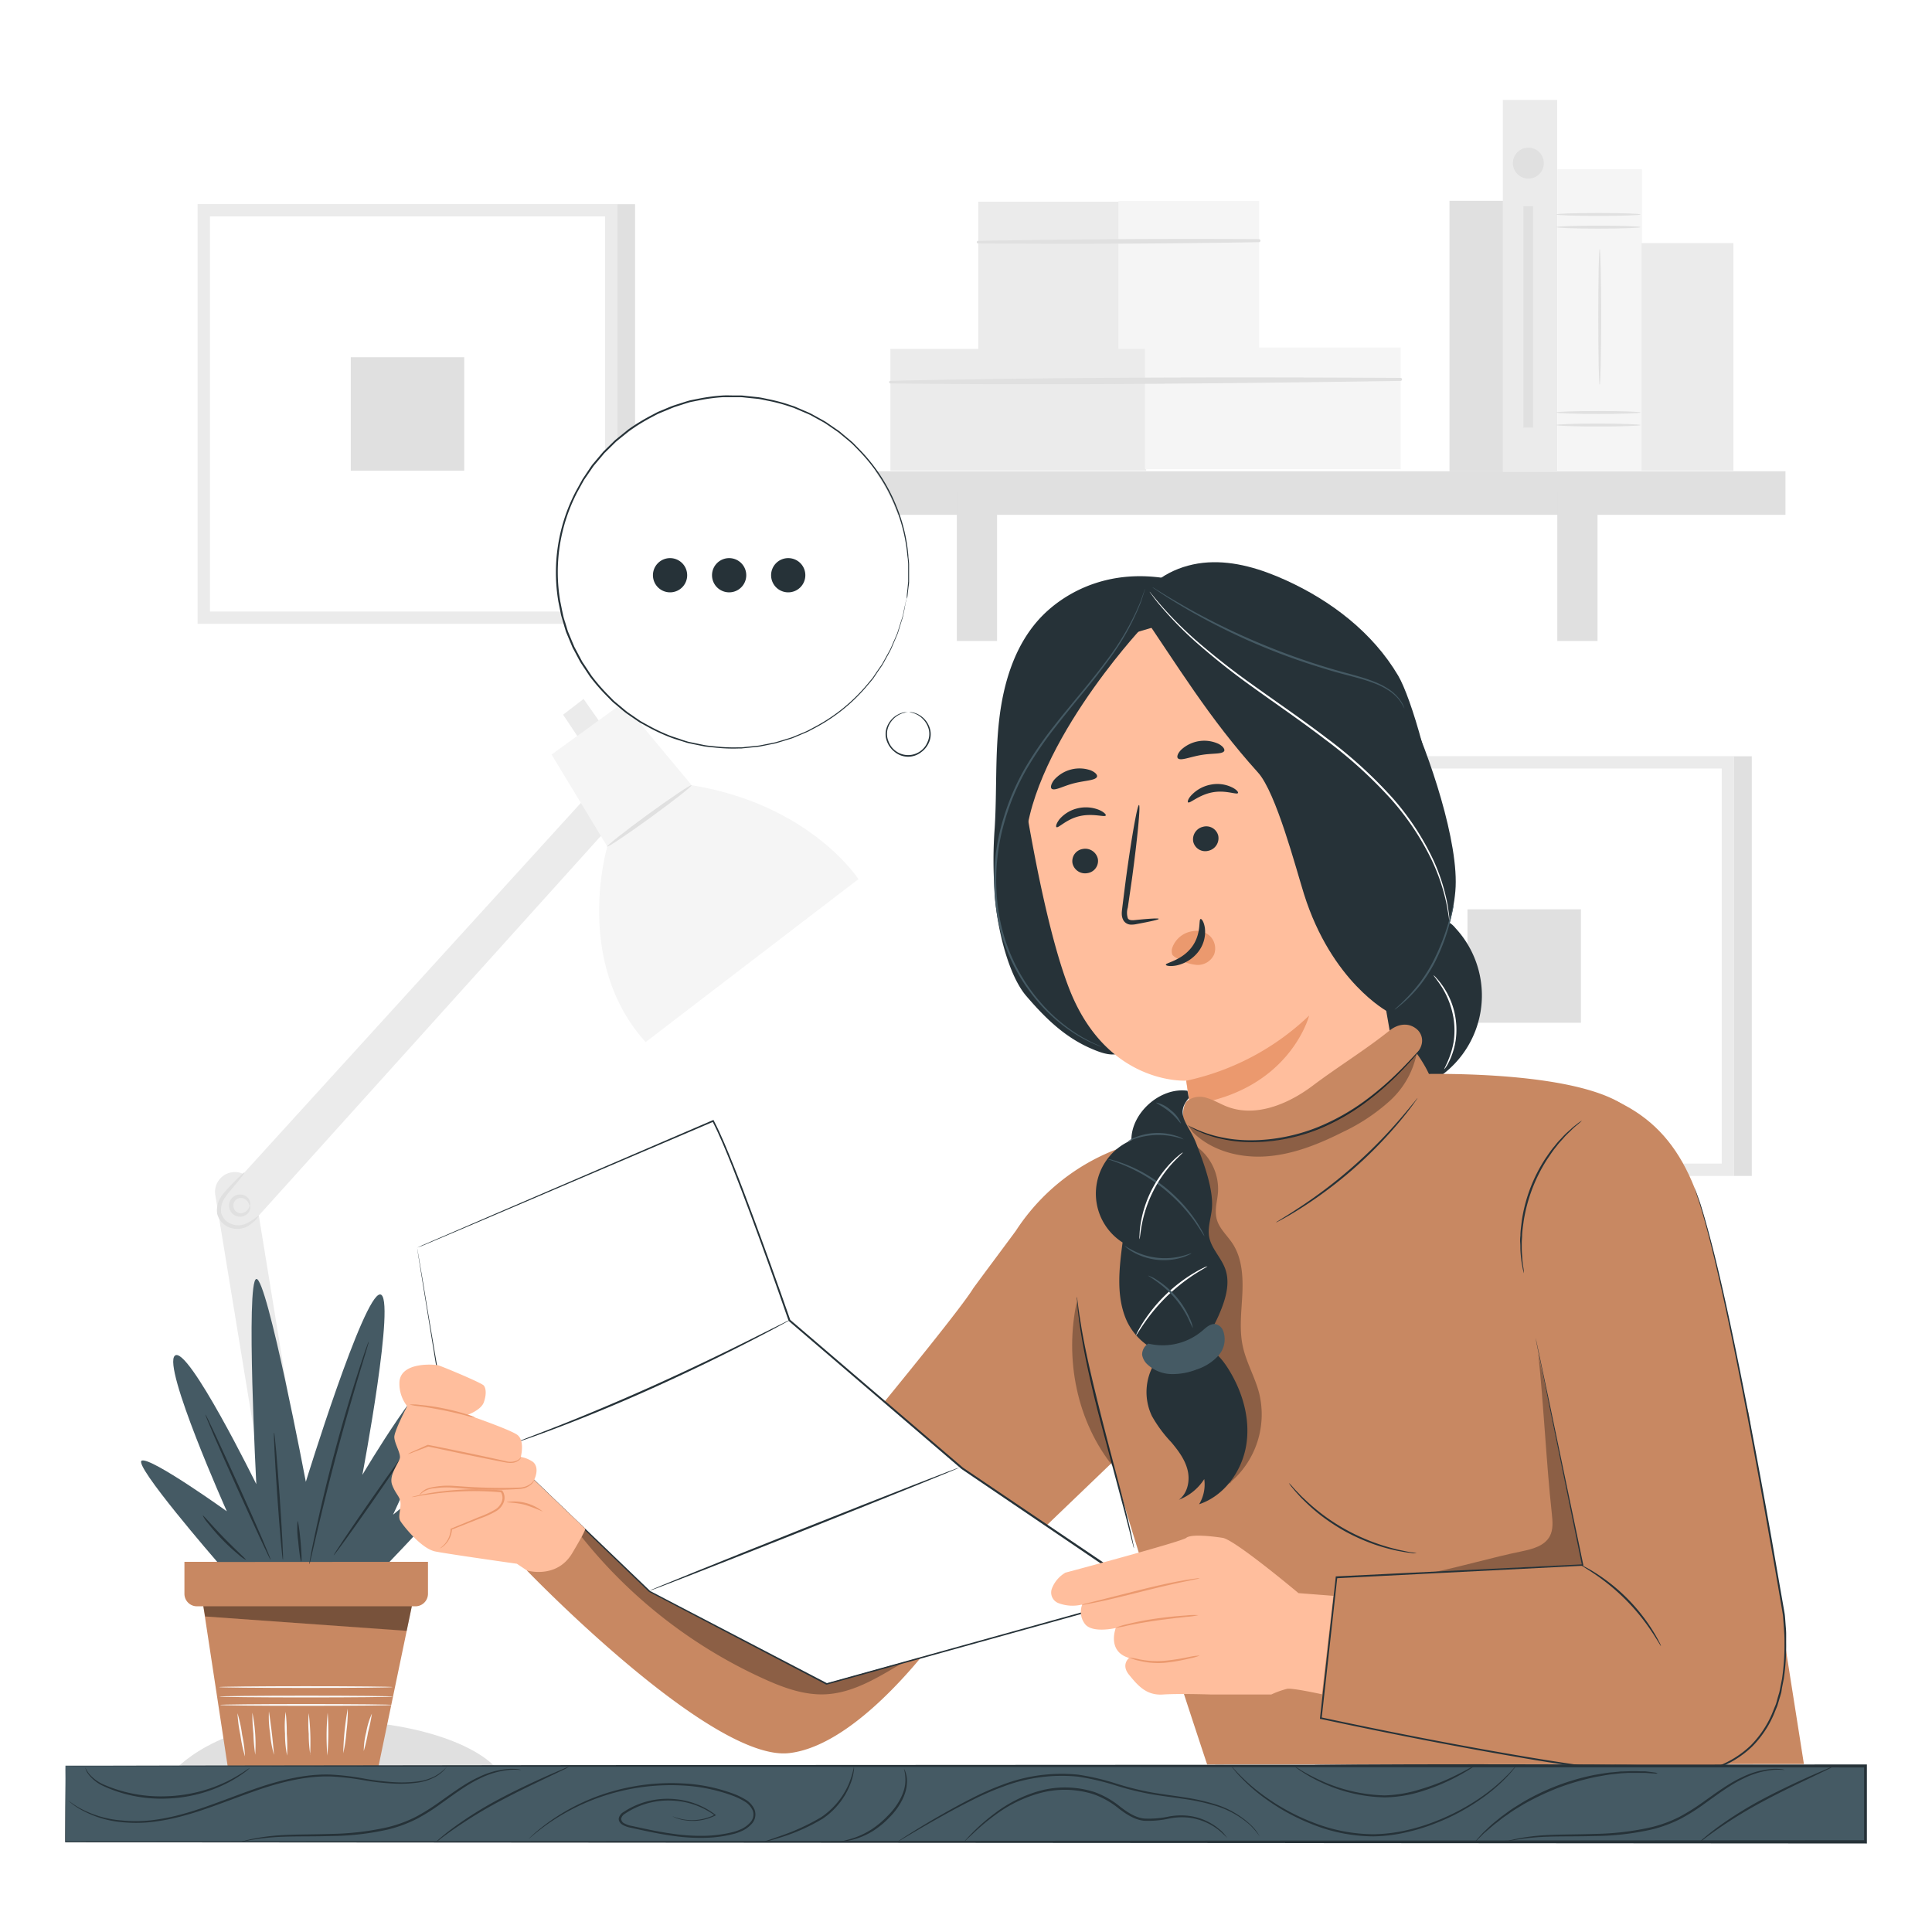 <svg class="animated" id="freepik_stories-reading-a-letter" xmlns="http://www.w3.org/2000/svg" viewBox="0 0 500 500" version="1.1" xmlns:xlink="http://www.w3.org/1999/xlink" xmlns:svgjs="http://svgjs.com/svgjs"><style>svg#freepik_stories-reading-a-letter:not(.animated) .animable {opacity: 0;}svg#freepik_stories-reading-a-letter.animated #freepik--speech-bubble--inject-14 {animation: 3s Infinite  ease-in-out floating;animation-delay: 0s;}            @keyframes floating {                0% {                    opacity: 1;                    transform: translateY(0px);                }                50% {                    transform: translateY(-10px);                }                100% {                    opacity: 1;                    transform: translateY(0px);                }            }        </style><g id="freepik--background-complete--inject-14" class="animable" style="transform-origin: 253.42px 242.211px;"><path d="M65.86,307.7a5.13,5.13,0,1,0-10.15,1.52l22.5,137.27H88.47Z" style="fill: rgb(235, 235, 235); transform-origin: 72.061px 374.907px;" id="elwlljebehmzt" class="animable"></path><path d="M57.84,309.39l92.71-101.85.68,1.12,4.49,7.44L65.45,316.27a5.13,5.13,0,1,1-7.61-6.88Z" style="fill: rgb(235, 235, 235); transform-origin: 106.093px 262.777px;" id="el44wg8zh9wax" class="animable"></path><path d="M64.65,312c.07,0,.16-.21.12-.64a2.39,2.39,0,0,0-.85-1.58,2.77,2.77,0,0,0-2.68-.5,2.87,2.87,0,0,0,0,5.45,2.75,2.75,0,0,0,2.68-.51,2.35,2.35,0,0,0,.85-1.57c0-.43,0-.65-.12-.65s-.16,1-1.18,1.64a2.08,2.08,0,0,1-1.9.19,2,2,0,0,1,0-3.65,2.08,2.08,0,0,1,1.9.19C64.49,311.07,64.49,312.06,64.65,312Z" style="fill: rgb(224, 224, 224); transform-origin: 62.025px 312.005px;" id="elltwe1qe407" class="animable"></path><path d="M63.24,303.46c-.11-.09-1.17.89-2.79,2.56a38,38,0,0,0-2.78,3.06,6.41,6.41,0,0,0-1.46,5.07,5.15,5.15,0,0,0,3.77,3.7,5.49,5.49,0,0,0,4.26-.59c2.08-1.31,2.81-2.64,2.74-2.69s-1.1,1-3.08,2a4.91,4.91,0,0,1-3.66.32,4.31,4.31,0,0,1-3-3,5.71,5.71,0,0,1,1.22-4.28c.86-1.21,1.83-2.23,2.55-3.14C62.48,304.72,63.34,303.56,63.24,303.46Z" style="fill: rgb(224, 224, 224); transform-origin: 61.564px 310.748px;" id="elbegwrhdz7wh" class="animable"></path><path d="M129.17,458.6H44.76s10.78-13.43,38.88-13.43C109.81,445.17,125.4,452.86,129.17,458.6Z" style="fill: rgb(224, 224, 224); transform-origin: 86.965px 451.885px;" id="elasyso2xofjh" class="animable"></path><polygon points="150.02 191.39 145.73 184.96 151.03 180.89 155.58 187.37 150.02 191.39" style="fill: rgb(235, 235, 235); transform-origin: 150.655px 186.14px;" id="elsv0sxjhlyke" class="animable"></polygon><path d="M142.75,195.28l18.48-13.4L179,203.21c30.76,5,43.16,24.31,43.16,24.31l-55.07,42.17c-18.85-20.84-9.92-50.6-9.92-50.6Z" style="fill: rgb(245, 245, 245); transform-origin: 182.455px 225.785px;" id="elafj5vvjltk" class="animable"></path><path d="M157.13,219.09c.17.23,5.2-3.13,11.22-7.51s10.78-8.13,10.61-8.36-5.19,3.13-11.22,7.51S157,218.86,157.13,219.09Z" style="fill: rgb(224, 224, 224); transform-origin: 168.046px 211.155px;" id="elujdj28yf7l" class="animable"></path><rect x="51.14" y="52.81" width="108.64" height="108.64" style="fill: rgb(235, 235, 235); transform-origin: 105.46px 107.13px;" id="eldhny2jlf3xc" class="animable"></rect><rect x="54.34" y="56.01" width="102.25" height="102.25" style="fill: rgb(255, 255, 255); transform-origin: 105.465px 107.135px;" id="elkajo2t14vlo" class="animable"></rect><rect x="90.78" y="92.45" width="29.36" height="29.36" style="fill: rgb(224, 224, 224); transform-origin: 105.46px 107.13px;" id="elht3kng2p1l4" class="animable"></rect><rect x="159.78" y="52.84" width="4.58" height="108.61" style="fill: rgb(224, 224, 224); transform-origin: 162.07px 107.145px;" id="el5l566ae1j6a" class="animable"></rect><rect x="340.14" y="195.69" width="108.64" height="108.64" style="fill: rgb(235, 235, 235); transform-origin: 394.46px 250.01px;" id="el46qmle4vzw8" class="animable"></rect><rect x="343.33" y="198.89" width="102.25" height="102.25" style="fill: rgb(255, 255, 255); transform-origin: 394.455px 250.015px;" id="elpju62d53srn" class="animable"></rect><rect x="379.78" y="235.33" width="29.36" height="29.36" style="fill: rgb(224, 224, 224); transform-origin: 394.46px 250.01px;" id="elufurj1x5sr" class="animable"></rect><rect x="448.78" y="195.72" width="4.58" height="108.61" style="fill: rgb(224, 224, 224); transform-origin: 451.07px 250.025px;" id="elquuj18dey7l" class="animable"></rect><g id="elviqaz1cya6r"><rect x="375.13" y="51.97" width="14.07" height="70" style="fill: rgb(224, 224, 224); transform-origin: 382.165px 86.97px; transform: rotate(-0.31deg);" class="animable"></rect></g><g id="elukeym4id67e"><rect x="253.17" y="52.21" width="36.43" height="38.65" style="fill: rgb(235, 235, 235); transform-origin: 271.385px 71.535px; transform: rotate(-0.31deg);" class="animable"></rect></g><g id="eltbuuk464cs"><rect x="289.43" y="52.02" width="36.43" height="38.65" style="fill: rgb(245, 245, 245); transform-origin: 307.645px 71.345px; transform: rotate(-0.31deg);" class="animable"></rect></g><path d="M253.12,63q36.31.3,72.69-.33a.39.39,0,0,0,0-.78c-24.21-.13-48.49,0-72.69.45a.33.33,0,0,0,0,.66Z" style="fill: rgb(224, 224, 224); transform-origin: 289.495px 62.469px;" id="elea8er5v9gki" class="animable"></path><g id="eloo5jgkqlt7"><rect x="230.43" y="90.29" width="66.19" height="31.49" style="fill: rgb(235, 235, 235); transform-origin: 263.525px 106.035px; transform: rotate(-0.31deg);" class="animable"></rect></g><g id="el5gqwdip7smj"><rect x="296.31" y="89.94" width="66.19" height="31.49" style="fill: rgb(245, 245, 245); transform-origin: 329.405px 105.685px; transform: rotate(-0.31deg);" class="animable"></rect></g><path d="M230.4,99.23c44,.5,88.09,0,132.06-.65a.39.39,0,0,0,0-.78c-44-.23-88.1-.2-132.07.76a.34.34,0,0,0,0,.67Z" style="fill: rgb(224, 224, 224); transform-origin: 296.479px 98.557px;" id="elyz8vrjhi3d" class="animable"></path><rect x="205.64" y="121.96" width="256.44" height="11.28" style="fill: rgb(224, 224, 224); transform-origin: 333.86px 127.6px;" id="elzb2nzsmxiis" class="animable"></rect><rect x="247.63" y="127.39" width="10.41" height="38.5" style="fill: rgb(224, 224, 224); transform-origin: 252.835px 146.64px;" id="elmhh2jxcxjtp" class="animable"></rect><rect x="403.03" y="127.39" width="10.41" height="38.5" style="fill: rgb(224, 224, 224); transform-origin: 408.235px 146.64px;" id="elqznmvadgg2" class="animable"></rect><g id="elk7bhohpmpns"><rect x="388.93" y="25.86" width="14.07" height="96.28" style="fill: rgb(235, 235, 235); transform-origin: 395.965px 74px; transform: rotate(-0.31deg);" class="animable"></rect></g><g id="elwrjec1tezr8"><rect x="403.07" y="43.81" width="21.86" height="78.02" style="fill: rgb(245, 245, 245); transform-origin: 414px 82.82px; transform: rotate(-0.31deg);" class="animable"></rect></g><path d="M424.57,58.78c0,.21-4.89.38-10.93.38s-10.93-.17-10.93-.38,4.89-.38,10.93-.38S424.57,58.57,424.57,58.78Z" style="fill: rgb(224, 224, 224); transform-origin: 413.64px 58.78px;" id="eljsb0zdj14x" class="animable"></path><path d="M424.57,55.5c0,.21-4.89.38-10.93.38s-10.93-.17-10.93-.38,4.89-.38,10.93-.38S424.57,55.29,424.57,55.5Z" style="fill: rgb(224, 224, 224); transform-origin: 413.64px 55.5px;" id="elkdb9htz00i" class="animable"></path><path d="M424.57,110c0,.21-4.89.38-10.93.38s-10.93-.17-10.93-.38,4.89-.38,10.93-.38S424.57,109.82,424.57,110Z" style="fill: rgb(224, 224, 224); transform-origin: 413.64px 110px;" id="el4td82bsomyx" class="animable"></path><path d="M424.57,106.75c0,.21-4.89.38-10.93.38s-10.93-.17-10.93-.38,4.89-.37,10.93-.37S424.57,106.55,424.57,106.75Z" style="fill: rgb(224, 224, 224); transform-origin: 413.64px 106.755px;" id="elwgxuxt7t7vf" class="animable"></path><path d="M414,99.6c-.21,0-.37-7.87-.37-17.58s.16-17.58.37-17.58.38,7.87.38,17.58S414.2,99.6,414,99.6Z" style="fill: rgb(224, 224, 224); transform-origin: 414.005px 82.02px;" id="el93glyo6jqs" class="animable"></path><rect x="424.81" y="62.91" width="23.79" height="58.89" style="fill: rgb(235, 235, 235); transform-origin: 436.705px 92.355px;" id="el3xm4clpidly" class="animable"></rect><path d="M399.54,42.27a4,4,0,1,1-4-4.05A4,4,0,0,1,399.54,42.27Z" style="fill: rgb(224, 224, 224); transform-origin: 395.54px 42.22px;" id="el4b8ekaqnoti" class="animable"></path><rect x="394.25" y="53.39" width="2.5" height="57.27" style="fill: rgb(224, 224, 224); transform-origin: 395.5px 82.025px;" id="elc6f2pq4tyik" class="animable"></rect></g><g id="freepik--Plant--inject-14" class="animable" style="transform-origin: 80.723px 394.047px;"><polygon points="52.2 412.94 58.92 457.1 97.96 457.1 107.02 413.58 52.2 412.94" style="fill: rgb(200, 136, 98); transform-origin: 79.61px 435.02px;" id="elm2495g93y6" class="animable"></polygon><path d="M101.56,441.24c0,.13-10,.23-22.34.23s-22.34-.1-22.34-.23,10-.23,22.34-.23S101.56,441.11,101.56,441.24Z" style="fill: rgb(250, 250, 250); transform-origin: 79.22px 441.24px;" id="elpbah5pk7chl" class="animable"></path><path d="M101.71,439.07c0,.12-10.07.23-22.49.23s-22.49-.11-22.49-.23,10.07-.23,22.49-.23S101.71,438.94,101.71,439.07Z" style="fill: rgb(250, 250, 250); transform-origin: 79.22px 439.07px;" id="elub5dyp99a3" class="animable"></path><path d="M101.64,436.62c0,.12-10.07.22-22.49.22s-22.5-.1-22.5-.22,10.07-.23,22.5-.23S101.64,436.49,101.64,436.62Z" style="fill: rgb(250, 250, 250); transform-origin: 79.145px 436.615px;" id="el0b21u6skl8i9" class="animable"></path><path d="M63.41,454.58a35.13,35.13,0,0,1-1.2-5.56,36.09,36.09,0,0,1-.75-5.64,33.84,33.84,0,0,1,1.2,5.56A35.8,35.8,0,0,1,63.41,454.58Z" style="fill: rgb(250, 250, 250); transform-origin: 62.435px 448.98px;" id="eljc3frvtrqb9" class="animable"></path><path d="M66.06,454.11a42.35,42.35,0,0,1-.48-5.43,46.27,46.27,0,0,1-.26-5.44,42.46,42.46,0,0,1,.74,10.87Z" style="fill: rgb(250, 250, 250); transform-origin: 65.728px 448.675px;" id="elb5xovhqsr95" class="animable"></path><path d="M70.9,454.11a27.55,27.55,0,0,1-1-5.57,27.21,27.21,0,0,1-.3-5.64,165.74,165.74,0,0,1,1.31,11.21Z" style="fill: rgb(250, 250, 250); transform-origin: 70.237px 448.505px;" id="elja7y8359g2m" class="animable"></path><path d="M74.3,454.34a28,28,0,0,1-.54-5.65,28.52,28.52,0,0,1,.17-5.68,49.53,49.53,0,0,1,.29,5.66A47.88,47.88,0,0,1,74.3,454.34Z" style="fill: rgb(250, 250, 250); transform-origin: 74.02px 448.675px;" id="elartnww7twfs" class="animable"></path><path d="M80.31,454.11a32.68,32.68,0,0,1-.41-5.37,31.22,31.22,0,0,1,0-5.38,63,63,0,0,1,.36,10.75Z" style="fill: rgb(250, 250, 250); transform-origin: 80.064px 448.735px;" id="elz850q52yooe" class="animable"></path><path d="M84.71,454.34a65.53,65.53,0,0,1,.09-11.09,68.46,68.46,0,0,1-.09,11.09Z" style="fill: rgb(250, 250, 250); transform-origin: 84.75px 448.795px;" id="elqq4dyubps9f" class="animable"></path><path d="M88.83,453.75A72.88,72.88,0,0,1,90,442.2a39.2,39.2,0,0,1-.33,5.8A37.72,37.72,0,0,1,88.83,453.75Z" style="fill: rgb(250, 250, 250); transform-origin: 89.418px 447.975px;" id="elapt6k1lx6dl" class="animable"></path><path d="M94.14,453.17a20,20,0,0,1,.65-4.93,19.59,19.59,0,0,1,1.46-4.76,45.5,45.5,0,0,1-1,4.86A42.86,42.86,0,0,1,94.14,453.17Z" style="fill: rgb(250, 250, 250); transform-origin: 95.195px 448.325px;" id="el8asgwp38b3" class="animable"></path><path d="M47.73,404.2v8.26A3.24,3.24,0,0,0,51,415.71H107.5a3.25,3.25,0,0,0,3.26-3.25V404.2Z" style="fill: rgb(200, 136, 98); transform-origin: 79.245px 409.955px;" id="elffeu2yqo7gh" class="animable"></path><g id="elo4ln21gjb0m"><g style="opacity: 0.4; transform-origin: 79.605px 418.885px;" class="animable"><polygon points="52.63 415.71 53.1 418.34 105.25 422.06 106.58 415.71 52.63 415.71" id="elluqyvwua0z" class="animable" style="transform-origin: 79.605px 418.885px;"></polygon></g></g><path d="M56.24,404.24S34.26,378.91,36.7,378s22,13.12,22,13.12-16.79-37.54-13.43-40.29,21.06,33.27,21.06,33.27-2.75-52.49,0-53.1,12.82,52.49,12.82,52.49S94.09,335,98.36,335s-4.58,46.7-4.58,46.7,17.7-29.91,20.45-25.94S101.72,392,101.72,392s22.28-18.62,23.19-16.18-24.11,28.39-24.11,28.39Z" style="fill: rgb(69, 90, 100); transform-origin: 80.723px 367.617px;" id="elfo786l1qacc" class="animable"></path><path d="M53.17,366.09c.15-.07,4,8.28,8.71,18.66s8.31,18.84,8.15,18.91-4-8.29-8.7-18.66S53,366.15,53.17,366.09Z" style="fill: rgb(38, 50, 56); transform-origin: 61.6px 384.875px;" id="elat4q5cln42h" class="animable"></path><path d="M70.93,370.75c.16,0,.81,7.36,1.44,16.45s1,16.49.85,16.5-.82-7.35-1.45-16.45S70.76,370.77,70.93,370.75Z" style="fill: rgb(38, 50, 56); transform-origin: 72.071px 387.225px;" id="eluiui7n1v9j" class="animable"></path><path d="M95.41,347.24a2.07,2.07,0,0,1-.13.6c-.12.45-.28,1-.48,1.67-.46,1.53-1.08,3.6-1.84,6.11-1.55,5.17-3.63,12.32-5.75,20.26s-3.88,15.19-5.11,20.44c-.59,2.56-1.09,4.66-1.45,6.22-.16.68-.3,1.23-.41,1.69a2.29,2.29,0,0,1-.19.58,2.71,2.71,0,0,1,.07-.61l.3-1.71c.27-1.48.71-3.62,1.27-6.26,1.12-5.28,2.81-12.54,4.94-20.5s4.27-15.1,5.93-20.23c.82-2.57,1.52-4.64,2-6.07.24-.65.43-1.19.59-1.63A2.71,2.71,0,0,1,95.41,347.24Z" style="fill: rgb(38, 50, 56); transform-origin: 87.73px 376.025px;" id="elvtc2v2ol5wg" class="animable"></path><path d="M106,374.3c.14.1-4.15,6.5-9.58,14.29s-9.94,14-10.07,13.94,4.15-6.49,9.58-14.29S105.87,374.21,106,374.3Z" style="fill: rgb(38, 50, 56); transform-origin: 96.175px 388.415px;" id="elutxhzpopsj" class="animable"></path><path d="M63.65,403.7a8.62,8.62,0,0,1-1.92-1.37,51.57,51.57,0,0,1-4.18-3.86,53.48,53.48,0,0,1-3.75-4.28,8.4,8.4,0,0,1-1.33-2c.14-.11,2.43,2.66,5.51,5.82S63.77,403.56,63.65,403.7Z" style="fill: rgb(38, 50, 56); transform-origin: 58.062px 397.943px;" id="elouuoje0fsid" class="animable"></path><path d="M77,393.64c.17,0,.52,2.32.78,5.22s.35,5.27.18,5.28-.51-2.32-.78-5.22A24.12,24.12,0,0,1,77,393.64Z" style="fill: rgb(38, 50, 56); transform-origin: 77.489px 398.89px;" id="elyiqv2xbij9g" class="animable"></path></g><g id="freepik--Character--inject-14" class="animable" style="transform-origin: 284.069px 302.495px;"><path d="M362.53,282.85a25.65,25.65,0,0,0,14.17-42.63,6.65,6.65,0,0,0-3.38-2.26c-2.85-.58-5.23,2.07-6.92,4.44l-12.24,17.08" style="fill: rgb(38, 50, 56); transform-origin: 368.836px 260.365px;" id="elk7b838vdqet" class="animable"></path><path d="M358.81,264.42c10.19-7.25,16.71-21.29,17.83-33.74s-6.91-35.83-12.24-47.14c-6.49-13.77-9.17,5.91-13.82,8.32-2.77,1.43-4.33,4.56-4.68,7.66s.3,6.21,1,9.26q6,27.81,12,55.64" style="fill: rgb(38, 50, 56); transform-origin: 361.274px 221.555px;" id="eldrh7vj33fg" class="animable"></path><path d="M309.28,151.53c-20.39-6.67-34.26,1.9-40.51,8.88s-9.07,16.4-10.16,25.7-.61,18.7-1.17,28a112.16,112.16,0,0,0-.06,16.19c.3,7.86,3.1,21.48,8.22,27.46,4.92,5.74,10,10.73,17,13.7,2.5,1.07,5.43,2.13,7.83.86,1.75-.91,2.71-2.82,3.54-4.61a364.57,364.57,0,0,0,30.22-102.44" style="fill: rgb(38, 50, 56); transform-origin: 290.653px 211.01px;" id="el8a7voiqls38" class="animable"></path><path d="M333.84,169.32l-34.55-7.22L291,164.55c-19,3.36-28.44,26.59-25.89,42,2.83,17.12,7,37.9,11.87,50,9.87,24.38,30,23.12,30,23.12s1,7,2.32,15.49a27.25,27.25,0,0,0,32.27,22.56h0a27.25,27.25,0,0,0,21.5-31.41L343.89,176.51A9.15,9.15,0,0,0,333.84,169.32Z" style="fill: rgb(255, 190, 157); transform-origin: 314.088px 240.174px;" id="elqbs7z7320f" class="animable"></path><path d="M277.56,223.41a3.33,3.33,0,0,0,3.89,2.55,3.18,3.18,0,0,0,2.67-3.7,3.34,3.34,0,0,0-3.88-2.55A3.19,3.19,0,0,0,277.56,223.41Z" style="fill: rgb(38, 50, 56); transform-origin: 280.841px 222.837px;" id="elox13gb7th0e" class="animable"></path><path d="M273.42,214.06c.5.33,2.54-2.06,6-2.85s6.46.35,6.74-.16c.15-.23-.44-.9-1.75-1.46a9.18,9.18,0,0,0-5.51-.4,8.83,8.83,0,0,0-4.68,2.8C273.37,213.07,273.18,213.92,273.42,214.06Z" style="fill: rgb(38, 50, 56); transform-origin: 279.753px 211.516px;" id="el4mkkbcr4rgf" class="animable"></path><path d="M299.88,237.8c0-.2-2.29-.08-5.91.29-.92.11-1.8.13-2.09-.45a4.66,4.66,0,0,1,0-2.78c.34-2.35.7-4.81,1.07-7.4,1.43-10.51,2.25-19.08,1.82-19.13s-1.93,8.43-3.36,18.94q-.5,3.89-.94,7.42c-.11,1.09-.42,2.37.34,3.6a2.31,2.31,0,0,0,1.77,1,6.06,6.06,0,0,0,1.56-.14C297.71,238.49,299.91,238,299.88,237.8Z" style="fill: rgb(38, 50, 56); transform-origin: 295.097px 223.812px;" id="eljmxf5oobmpm" class="animable"></path><path d="M307,279.69a66,66,0,0,0,31.81-16.87s-5,19.63-30.86,23.11Z" style="fill: rgb(235, 153, 110); transform-origin: 322.905px 274.375px;" id="elbzw7wtj5vp" class="animable"></path><path d="M303.49,245a6.53,6.53,0,0,1,5.14-4,5.17,5.17,0,0,1,4.5,1.24,4.53,4.53,0,0,1,1.1,4.73,4.64,4.64,0,0,1-4.47,2.75,11.66,11.66,0,0,1-5.11-1.71,3.5,3.5,0,0,1-1.23-.89A2.77,2.77,0,0,1,303.49,245Z" style="fill: rgb(235, 153, 110); transform-origin: 308.864px 245.312px;" id="el5es7ij94ukq" class="animable"></path><path d="M310.71,237.84c-.57.1.3,3.89-2.33,7.33s-6.75,4-6.66,4.5c0,.25,1.07.52,2.79.18a9.71,9.71,0,0,0,5.61-3.54,8.42,8.42,0,0,0,1.71-6.09C311.61,238.6,311,237.76,310.71,237.84Z" style="fill: rgb(38, 50, 56); transform-origin: 306.8px 243.922px;" id="elo3omac45we" class="animable"></path><path d="M272.17,204.12c.79.65,3-.73,5.89-1.44s5.47-.7,5.84-1.66c.16-.46-.41-1.16-1.66-1.67a8.77,8.77,0,0,0-9.45,2.5C272,202.9,271.81,203.79,272.17,204.12Z" style="fill: rgb(38, 50, 56); transform-origin: 277.961px 201.58px;" id="elrgcu64akpyd" class="animable"></path><path d="M315.28,216.27a3.33,3.33,0,0,1-2.52,3.9,3.18,3.18,0,0,1-3.94-2.3,3.33,3.33,0,0,1,2.52-3.9A3.18,3.18,0,0,1,315.28,216.27Z" style="fill: rgb(38, 50, 56); transform-origin: 312.05px 217.07px;" id="elafwgw5jwu6" class="animable"></path><path d="M320.38,205.24c-.32.51-3.16-.85-6.67-.17s-5.77,2.94-6.23,2.58c-.22-.15,0-1,1-2a9.19,9.19,0,0,1,4.88-2.59,8.69,8.69,0,0,1,5.41.67C320,204.31,320.54,205,320.38,205.24Z" style="fill: rgb(38, 50, 56); transform-origin: 313.905px 205.291px;" id="elxxfhw61cpk" class="animable"></path><path d="M316.84,194.33c-.46.92-3,.55-6,1.07s-5.29,1.57-6,.85c-.33-.36-.1-1.24.84-2.2a8.79,8.79,0,0,1,9.65-1.55C316.54,193.13,317,193.89,316.84,194.33Z" style="fill: rgb(38, 50, 56); transform-origin: 310.784px 194.097px;" id="elc02qd3iu14s" class="animable"></path><path d="M302.52,158.71c7.58-4.75,20.25-5.87,28.21-1.8s13.82,11.61,17,20,3.29,21.57,2.52,30.47C334,192.71,316.87,175.51,301,160.43Z" style="fill: rgb(38, 50, 56); transform-origin: 325.824px 180.896px;" id="eld5jpzrbmvnf" class="animable"></path><path d="M294.89,152.1c-45.89,1.69-29.65,68.65-29.65,68.65h0c0-25.74,30.07-58.05,30.07-58.05l6.84-2.45Z" style="fill: rgb(38, 50, 56); transform-origin: 282.3px 186.425px;" id="el4dp3q99hpdl" class="animable"></path><path d="M348.82,220.16c-.43-1.89.72-6.83,2.52-7.55,4.79-1.93,13.84-3.6,16.84,9,4.1,17.23-14.05,17.79-14.19,17.3S350.31,226.67,348.82,220.16Z" style="fill: rgb(255, 190, 157); transform-origin: 358.756px 225.147px;" id="el8fkp1ebfq7" class="animable"></path><path d="M355.38,231.56c.07-.08.35.13.91.25a3.14,3.14,0,0,0,2.26-.49c1.66-1.1,2.51-4.36,1.85-7.48a10.17,10.17,0,0,0-1.86-4.1,3.58,3.58,0,0,0-2.81-1.77,1.56,1.56,0,0,0-1.57,1.25c-.12.53.07.85,0,.9s-.44-.2-.47-.94a1.93,1.93,0,0,1,.42-1.24,2.33,2.33,0,0,1,1.56-.84,4.36,4.36,0,0,1,3.77,1.93,10.56,10.56,0,0,1,2.18,4.55c.72,3.5-.29,7.17-2.61,8.49a3.28,3.28,0,0,1-2.85.19C355.51,232,355.33,231.6,355.38,231.56Z" style="fill: rgb(235, 153, 110); transform-origin: 357.769px 224.798px;" id="elcamkw30t8u7" class="animable"></path><path d="M361.85,174.86c-6.58-11.14-17.35-19.39-29.13-24.73-6.32-2.86-13.17-5-20.1-4.58s-13.95,3.67-17.55,9.61l-1,1.51c10.75,15.68,18.75,29.15,31.5,43.26,4.69,5.19,9.81,24.78,11.9,31.45,7.16,22.76,21.7,30.45,21.7,30.45C386.72,256.92,368.43,186,361.85,174.86Z" style="fill: rgb(38, 50, 56); transform-origin: 333.99px 203.664px;" id="elff4zv2ipgpq" class="animable"></path><path d="M373.77,276.71c-.09-.06.7-1.31,1.5-3.54a20.66,20.66,0,0,0,1-4,21.23,21.23,0,0,0,0-5,21.87,21.87,0,0,0-3.07-8.61c-1.26-2-2.27-3.09-2.19-3.16a4.56,4.56,0,0,1,.74.73,17.66,17.66,0,0,1,1.76,2.23,19.81,19.81,0,0,1,3.21,13.93,19.16,19.16,0,0,1-1.1,4.08,14.07,14.07,0,0,1-.66,1.48,8.42,8.42,0,0,1-.59,1.07A4,4,0,0,1,373.77,276.71Z" style="fill: rgb(255, 255, 255); transform-origin: 373.963px 264.555px;" id="el3sfpnp1v1dj" class="animable"></path><path d="M375.19,239.18a.93.93,0,0,1-.05-.3L375,238c0-.4-.09-.89-.18-1.46l-.34-2a50.33,50.33,0,0,0-4-12.05,68.4,68.4,0,0,0-10.46-15.64,117,117,0,0,0-17.13-15.51c-6.54-5-13-9.38-18.79-13.57A180.38,180.38,0,0,1,309.29,166a93,93,0,0,1-8.92-9.15c-1-1.16-1.69-2.08-2.15-2.72l-.54-.73a1.92,1.92,0,0,1-.17-.26,1.56,1.56,0,0,1,.22.23q.21.27.57.69c.49.63,1.25,1.52,2.23,2.66a98.84,98.84,0,0,0,9,9,188.59,188.59,0,0,0,14.88,11.66c5.78,4.17,12.27,8.56,18.83,13.55a116.07,116.07,0,0,1,17.17,15.6,67.76,67.76,0,0,1,10.43,15.8,49.06,49.06,0,0,1,3.85,12.17c.11.75.21,1.41.29,2s.1,1.07.13,1.46.05.67.07.91A1.13,1.13,0,0,1,375.19,239.18Z" style="fill: rgb(255, 255, 255); transform-origin: 336.353px 196.16px;" id="eljsgptqqctig" class="animable"></path><path d="M363.46,183.39A14.59,14.59,0,0,0,362,181a11.92,11.92,0,0,0-2.49-2.22,19.07,19.07,0,0,0-4-2c-3.07-1.21-7-2-11.19-3.25s-8.83-2.75-13.56-4.58a166.87,166.87,0,0,1-23.45-11.21c-2.88-1.68-5.16-3.11-6.71-4.13l-1.78-1.2a3.79,3.79,0,0,1-.6-.45,4.53,4.53,0,0,1,.66.36l1.82,1.12c1.59,1,3.9,2.35,6.79,4a182,182,0,0,0,23.45,11c4.73,1.83,9.31,3.36,13.52,4.61s8.08,2.1,11.19,3.37a19.15,19.15,0,0,1,4,2.1,11.53,11.53,0,0,1,2.48,2.34,7.94,7.94,0,0,1,.68,1,5.14,5.14,0,0,1,.41.81A3.68,3.68,0,0,1,363.46,183.39Z" style="fill: rgb(69, 90, 100); transform-origin: 330.84px 167.675px;" id="el1vtjuul4ff6" class="animable"></path><path d="M285.05,270.93l-.34-.12-1-.4a36.22,36.22,0,0,1-3.71-1.78,40.92,40.92,0,0,1-5.39-3.62,41.88,41.88,0,0,1-6.2-6,46.83,46.83,0,0,1-9.93-19.91,54.19,54.19,0,0,1,1.18-27.2,61.49,61.49,0,0,1,5.59-13.07,94.1,94.1,0,0,1,7.49-10.91c2.59-3.32,5.17-6.39,7.55-9.28s4.54-5.62,6.43-8.17a67.57,67.57,0,0,0,7.64-12.93c.34-.82.68-1.53.91-2.18s.41-1.18.57-1.63l.36-1a1.85,1.85,0,0,1,.14-.34,1.48,1.48,0,0,1-.09.36l-.31,1c-.14.46-.32,1-.52,1.65s-.54,1.38-.87,2.21A65.08,65.08,0,0,1,287,170.69c-1.88,2.58-4,5.33-6.4,8.23s-4.92,6-7.5,9.3a95.88,95.88,0,0,0-7.43,10.87,61.47,61.47,0,0,0-5.53,13A54,54,0,0,0,259,239a46.65,46.65,0,0,0,9.75,19.78,43.37,43.37,0,0,0,11.4,9.67c1.56.86,2.78,1.5,3.65,1.86l1,.45A1.79,1.79,0,0,1,285.05,270.93Z" style="fill: rgb(69, 90, 100); transform-origin: 276.812px 211.66px;" id="el2iuawcl3kc3" class="animable"></path><path d="M376.21,234.05a5.91,5.91,0,0,1-.19,1.24c-.14.8-.41,1.94-.77,3.34a50.35,50.35,0,0,1-4,10.58,38.2,38.2,0,0,1-3.35,5.27,34.57,34.57,0,0,1-3.39,3.8,30.77,30.77,0,0,1-2.57,2.27,5.54,5.54,0,0,1-1,.73c-.06-.07,1.34-1.19,3.34-3.26a42.62,42.62,0,0,0,3.27-3.83,42,42,0,0,0,3.27-5.23,57.39,57.39,0,0,0,4.11-10.43c.37-1.31.68-2.41.92-3.29A5.64,5.64,0,0,1,376.21,234.05Z" style="fill: rgb(69, 90, 100); transform-origin: 368.574px 247.665px;" id="elo0ktbjwrgf" class="animable"></path><path d="M466.85,456.53l-14.28-90.66s-18.28-71.34-33-80.3S366.2,278,366.2,278h0l-3.08,6.51a31,31,0,0,1-51.58,6.95h0l-15.88,3.9a54.19,54.19,0,0,0-32.74,23.14c-.26.4-10.85,14.58-11.1,15-5.53,9.06-58.47,72.18-58.47,72.18s-38.53-18.36-40.18-18.1-16.8,18.88-16.8,18.88h0s47.69,49.59,67.89,47.24S246.66,418,246.66,418l41.18-39.52c5.8,21.84,24.57,78.17,24.57,78.17Z" style="fill: rgb(200, 136, 98); transform-origin: 301.61px 367.286px;" id="elj2w3wa5ssop" class="animable"></path><g id="ela7n9h87aqjj"><g style="opacity: 0.3; transform-origin: 193.778px 414.314px;" class="animable"><path d="M234.57,419.84c-4.19-4.72-10.08-7.52-15.9-9.95-20.66-8.64-42.47-14.12-64.18-19.57a3.41,3.41,0,0,0-2-.09c-1.38.53-1.44,2.44-1.21,3.91l.22,1.46-1,2.11a127.84,127.84,0,0,0,46.94,36.66c5.14,2.35,10.62,4.4,16.26,4.11,6.58-.33,12.54-3.77,18.2-7.13,2.21-1.3,4.63-2.91,5.08-5.43C237.39,423.69,236.08,421.52,234.57,419.84Z" id="elq7x9nhdojyi" class="animable" style="transform-origin: 193.778px 414.314px;"></path></g></g><path d="M278.69,335.63a3.1,3.1,0,0,1,.12.67c.06.5.15,1.14.25,1.93s.26,1.86.44,3,.4,2.54.67,4c1.06,5.95,3,14.08,5.27,23s4.5,17,5.94,22.88c.72,2.94,1.26,5.32,1.61,7,.16.79.29,1.42.38,1.91a2.63,2.63,0,0,1,.1.67,3.45,3.45,0,0,1-.2-.65c-.12-.48-.28-1.11-.48-1.88-.4-1.65-1-4-1.77-6.94-1.57-5.9-3.72-14-6.08-22.84s-4.16-17.11-5.13-23.09c-.25-1.49-.46-2.84-.6-4s-.3-2.22-.35-3.06-.11-1.45-.15-1.95A3.19,3.19,0,0,1,278.69,335.63Z" style="fill: rgb(38, 50, 56); transform-origin: 286.076px 368.16px;" id="eldlwimb4wa4b" class="animable"></path><path d="M366.64,402a7.52,7.52,0,0,1-1.52-.11q-.74-.06-1.77-.24c-.69-.13-1.48-.24-2.33-.45a46.47,46.47,0,0,1-5.93-1.72,52,52,0,0,1-6.9-3.12,53.38,53.38,0,0,1-6.33-4.15,48.29,48.29,0,0,1-4.63-4.1c-.63-.6-1.15-1.21-1.62-1.72s-.86-1-1.16-1.37a8.08,8.08,0,0,1-.9-1.23,10,10,0,0,1,1.06,1.1c.32.36.72.81,1.21,1.3s1,1.08,1.67,1.66a52,52,0,0,0,4.66,4,51.89,51.89,0,0,0,13.1,7.21,51.19,51.19,0,0,0,5.85,1.81c.84.24,1.62.37,2.3.52s1.27.26,1.75.33A9.44,9.44,0,0,1,366.64,402Z" style="fill: rgb(38, 50, 56); transform-origin: 350.095px 392.897px;" id="eli8mz3ir2o9j" class="animable"></path><path d="M366.65,272.63c2.36-2.8,1.29-5.28-.08-6.36-2.26-1.81-5-1.16-7,.47-6.24,5-13.43,9.4-19.81,14.21s-14.84,8.34-22.28,5.41c-1.68-.66-3.25-1.64-5-2.16a5.6,5.6,0,0,0-5.18.66c-1.39,1.16-1.61,5.66-.07,6.61,2.85,7.41,9.7,12.92,17.36,15s16,.94,23.24-2.27,13.51-8.4,18.8-14.31a17.4,17.4,0,0,0,4.21-6.73C371.83,279.59,366.65,272.63,366.65,272.63Z" style="fill: rgb(200, 136, 98); transform-origin: 338.565px 286.351px;" id="el0zifot24n6q" class="animable"></path><path d="M368.62,270.35a3,3,0,0,1-.42.57c-.3.37-.72.91-1.3,1.59-1.14,1.36-2.86,3.29-5.11,5.55a74.79,74.79,0,0,1-8.46,7.32,55.82,55.82,0,0,1-11.91,6.77c-9.08,3.69-18.25,4.05-24.49,2.75a29.91,29.91,0,0,1-7.18-2.31,18.07,18.07,0,0,1-1.82-1,4.31,4.31,0,0,1-.61-.37c0-.05.89.43,2.51,1.14a32.06,32.06,0,0,0,7.17,2.14c6.18,1.19,15.25.78,24.22-2.87A57.12,57.12,0,0,0,353.05,285a79.05,79.05,0,0,0,8.49-7.2c2.27-2.21,4-4.1,5.21-5.42l1.37-1.51A2.87,2.87,0,0,1,368.62,270.35Z" style="fill: rgb(38, 50, 56); transform-origin: 337.97px 282.967px;" id="elnae4bunk2vo" class="animable"></path><path d="M366.84,284.19a2.32,2.32,0,0,1-.26.43c-.23.31-.5.7-.83,1.16-.73,1-1.83,2.43-3.25,4.15a110.92,110.92,0,0,1-26,22.86c-1.88,1.18-3.44,2.1-4.53,2.68l-1.26.68c-.3.15-.45.22-.46.2a2.31,2.31,0,0,1,.4-.29l1.22-.76c1.06-.64,2.58-1.6,4.43-2.82a124.66,124.66,0,0,0,25.94-22.79c1.45-1.68,2.59-3.06,3.36-4,.37-.44.67-.81.91-1.11S366.82,284.18,366.84,284.19Z" style="fill: rgb(38, 50, 56); transform-origin: 348.545px 300.271px;" id="elpy3aep42ihd" class="animable"></path><g id="eljhxhr04hdaj"><g style="opacity: 0.3; transform-origin: 390.2px 378.625px;" class="animable"><path d="M398.09,350.32c1.51,14.11,2,27.41,3.53,41.51.2,1.94.39,4-.53,5.73-1.35,2.53-4.51,3.35-7.31,3.93-7.56,1.55-15.38,3.89-22.94,5.44,11.62-.23,23.58-1.55,35.2-1.77.9,0,3.52-.16,3.52-.16s-.68-3.67-.87-4.55c-3.86-17.5-6.75-32.63-10.6-50.13" id="elldu17z6pbmn" class="animable" style="transform-origin: 390.2px 378.625px;"></path></g></g><g id="elh5z16v2qh4f"><g style="opacity: 0.3; transform-origin: 282.891px 358.31px;" class="animable"><path d="M288.31,379.84c-9.66-11.82-12.85-28.13-9.62-43.06,2.1,16,6,30.12,9.62,43.06" id="el73htmkydfhy" class="animable" style="transform-origin: 282.891px 358.31px;"></path></g></g><g id="elrduq5phsj2"><g style="opacity: 0.3; transform-origin: 315.814px 340.081px;" class="animable"><path d="M318.72,383.36a23.11,23.11,0,0,0,7.13-22.88c-1.09-4.15-3.34-7.93-4.23-12.13-.94-4.42-.31-9-.1-13.51s-.08-9.31-2.58-13.08c-1.38-2.08-3.41-3.83-4.05-6.24s.17-4.67.33-7a13.67,13.67,0,0,0-5-11.38c-1-.79-2.49-1.43-3.45-.6a3.11,3.11,0,0,0-.77,2.27c-1.21,21-2.34,42.6,4.7,62.39,2.69,7.57,6.57,14.84,7.54,22.81" id="eljy6xasnqoog" class="animable" style="transform-origin: 315.814px 340.081px;"></path></g></g><g id="elhsw51t3asf8"><g style="opacity: 0.3; transform-origin: 337.095px 285.964px;" class="animable"><path d="M340.72,292.26c-10.13,4.13-22.56,4.7-33.18-.88l1.12,1.59c4.89,4.9,12.22,6.79,19.12,6.29s13.48-3.14,19.66-6.25a49.63,49.63,0,0,0,12.12-8,22.55,22.55,0,0,0,7.09-12.42C359.41,280.83,350.84,288.13,340.72,292.26Z" id="elbqcywfub3w" class="animable" style="transform-origin: 337.095px 285.964px;"></path></g></g><path d="M391.62,279s5.11,19.6,5.47,37.53S409.56,405,409.56,405l-63.69,3.17-4.06,36.48s72.19,15.67,93,14.59S464.17,442,461.66,418c0,0-14.8-89.49-23.1-110.55C431,288.35,417.44,281.1,391.62,279Z" style="fill: rgb(200, 136, 98); transform-origin: 401.948px 369.147px;" id="elpy22969f78o" class="animable"></path><path d="M438.56,307.42s.14.34.38,1l1.08,3c.85,2.69,2,6.69,3.33,11.9,2.65,10.41,5.91,25.61,9.53,44.46,1.81,9.43,3.72,19.76,5.69,30.88q1.44,8.34,3,17.23c.12.74.28,1.49.36,2.25s.12,1.51.18,2.28.14,1.53.15,2.3,0,1.54,0,2.32a58.66,58.66,0,0,1-.61,9.4c-.16.78-.31,1.57-.47,2.35L461,438l-.34,1.17c-.24.77-.45,1.55-.7,2.32l-.93,2.27a26.8,26.8,0,0,1-5.52,8.2,25.87,25.87,0,0,1-8.5,5.44,35.87,35.87,0,0,1-10.09,2.06c-6.95.21-14-.63-21-1.52s-14.24-2-21.45-3.26c-17.56-3-34.53-6.38-50.64-9.81l-.22,0,0-.23c1.42-12.69,2.78-24.88,4.08-36.47l0-.2h.2l63.69-3.12-.17.21c-3.74-18.25-6.76-33-8.85-43.14-1-5.07-1.83-9-2.37-11.69-.27-1.32-.47-2.34-.6-3s-.19-1-.19-1,.09.35.24,1,.36,1.7.65,3c.56,2.68,1.39,6.61,2.47,11.67,2.12,10.16,5.19,24.87,9,43.11l0,.21h-.21l-63.68,3.23.22-.21c-1.29,11.6-2.64,23.79-4.05,36.48l-.19-.28c16.1,3.43,33.07,6.8,50.61,9.79,7.22,1.24,14.36,2.35,21.43,3.27S428,459.19,434.85,459a35.36,35.36,0,0,0,9.94-2,25.41,25.41,0,0,0,8.33-5.32,26.71,26.71,0,0,0,5.43-8.05c.3-.74.6-1.49.91-2.23s.46-1.53.69-2.3l.34-1.14.24-1.17c.15-.78.31-1.55.46-2.33a59.91,59.91,0,0,0,.63-9.32c0-.77,0-1.54-.05-2.3s-.1-1.53-.15-2.28l-.17-2.26c-.08-.75-.23-1.49-.35-2.23-1-5.92-2-11.68-3-17.24-1.94-11.11-3.83-21.45-5.62-30.88-3.58-18.86-6.78-34.06-9.36-44.48-1.27-5.21-2.42-9.22-3.24-11.92-.45-1.33-.79-2.35-1-3.05S438.56,307.42,438.56,307.42Z" style="fill: rgb(38, 50, 56); transform-origin: 401.939px 383.456px;" id="el8nb40l65728" class="animable"></path><path d="M429.86,426c-.08,0-.87-1.44-2.36-3.68a54.27,54.27,0,0,0-6.62-8.16,55.33,55.33,0,0,0-8.08-6.73c-2.23-1.51-3.7-2.32-3.65-2.4a5.3,5.3,0,0,1,1.07.49c.68.34,1.63.88,2.78,1.61a47.32,47.32,0,0,1,14.81,15c.71,1.15,1.25,2.12,1.58,2.8A4.2,4.2,0,0,1,429.86,426Z" style="fill: rgb(38, 50, 56); transform-origin: 419.504px 415.515px;" id="elpwjbyph6j68" class="animable"></path><path d="M409.41,290a12.83,12.83,0,0,1-1.3,1.17,18.66,18.66,0,0,0-1.52,1.38c-.56.56-1.25,1.16-1.9,1.93l-1.05,1.17c-.37.41-.7.87-1.07,1.33-.75.91-1.44,2-2.18,3.07a41.51,41.51,0,0,0-6.07,16c-.17,1.32-.37,2.56-.4,3.74,0,.59-.09,1.16-.09,1.71s0,1.07,0,1.57c0,1,.1,1.91.15,2.71a18,18,0,0,0,.22,2,12.72,12.72,0,0,1,.2,1.75,9.89,9.89,0,0,1-.4-1.71,16.5,16.5,0,0,1-.31-2,25.62,25.62,0,0,1-.22-2.72c0-.51,0-1-.05-1.6s0-1.12.06-1.72c0-1.19.2-2.46.35-3.79a40.24,40.24,0,0,1,6.14-16.2c.77-1.1,1.47-2.17,2.25-3.07.38-.46.73-.93,1.1-1.33l1.09-1.16c.68-.76,1.39-1.35,2-1.9A16.13,16.13,0,0,1,408,291,10.5,10.5,0,0,1,409.41,290Z" style="fill: rgb(38, 50, 56); transform-origin: 401.405px 309.765px;" id="elknzu4ynviik" class="animable"></path><path d="M317.09,328.38c-1.06-2.95-3.64-5.28-4.17-8.36-.41-2.4.5-4.81.72-7.23.46-5.11-2.22-12.07-4.05-16.86-1.91-5-5.67-7.41-1.93-11.74l-.34-1.9c-7-1-14.59,5.7-14.52,12.8a15,15,0,0,0-2.28,26.46c-.86,6.6-1.68,13.54.83,19.7s9.6,11,15.81,8.61c4.24-1.62,6.77-5.93,8.53-10.11C317.21,336.14,318.42,332.06,317.09,328.38Z" style="fill: rgb(38, 50, 56); transform-origin: 300.636px 316.336px;" id="ell9m39mtasp8" class="animable"></path><path d="M306.35,294.88a19.24,19.24,0,0,0-14.6.62,6.25,6.25,0,0,1,1.94-1.11,15.56,15.56,0,0,1,5.28-1.16,15.32,15.32,0,0,1,5.35.71A6.19,6.19,0,0,1,306.35,294.88Z" style="fill: rgb(69, 90, 100); transform-origin: 299.05px 294.357px;" id="el6hjh09yf728" class="animable"></path><path d="M308.33,324.36a2.25,2.25,0,0,1-.62.37,11.39,11.39,0,0,1-1.83.72,16.3,16.3,0,0,1-12.62-1.4,10.21,10.21,0,0,1-1.63-1.1c-.36-.29-.54-.47-.52-.5s.87.55,2.32,1.28a18.08,18.08,0,0,0,12.35,1.37C307.36,324.7,308.29,324.28,308.33,324.36Z" style="fill: rgb(69, 90, 100); transform-origin: 299.719px 324.289px;" id="el4lbuziyic38" class="animable"></path><path d="M311.72,319.92c-.09.05-1-1.58-2.68-4a45.66,45.66,0,0,0-3.29-4,48.11,48.11,0,0,0-4.65-4.32,47,47,0,0,0-5.23-3.58,45.41,45.41,0,0,0-4.64-2.32c-2.72-1.16-4.5-1.64-4.47-1.73a5.54,5.54,0,0,1,1.27.27c.4.1.89.24,1.45.44s1.21.39,1.89.68a37,37,0,0,1,4.73,2.25,42.26,42.26,0,0,1,5.33,3.59,43.35,43.35,0,0,1,4.67,4.39,39.85,39.85,0,0,1,3.24,4.12c.44.61.77,1.19,1.08,1.7s.56.95.75,1.32A6.65,6.65,0,0,1,311.72,319.92Z" style="fill: rgb(69, 90, 100); transform-origin: 299.24px 309.946px;" id="elerf32j573mk" class="animable"></path><path d="M305.65,290.76c-.13.08-1.17-1.54-2.95-3s-3.55-2.27-3.49-2.42a8.06,8.06,0,0,1,3.82,2A7.94,7.94,0,0,1,305.65,290.76Z" style="fill: rgb(69, 90, 100); transform-origin: 302.429px 288.051px;" id="els2tu9po976i" class="animable"></path><path d="M312.47,327.73c0,.07-1.26.75-3.24,2a48.9,48.9,0,0,0-7.18,5.7,47.35,47.35,0,0,0-5.91,7c-1.34,1.93-2.05,3.21-2.13,3.16a4.2,4.2,0,0,1,.42-.94c.29-.59.77-1.43,1.4-2.43a40.49,40.49,0,0,1,5.86-7.16,39.78,39.78,0,0,1,7.35-5.64c1-.6,1.87-1.05,2.47-1.33A3.29,3.29,0,0,1,312.47,327.73Z" style="fill: rgb(255, 255, 255); transform-origin: 303.24px 336.661px;" id="elkv6yt4ho13" class="animable"></path><path d="M294.91,320.7a4.56,4.56,0,0,1,0-1,22.13,22.13,0,0,1,.25-2.77,29.74,29.74,0,0,1,8.07-16.22,21.56,21.56,0,0,1,2.06-1.87,3.84,3.84,0,0,1,.83-.59c.06.07-1,1-2.62,2.71a32.79,32.79,0,0,0-8,16C295.07,319.25,295,320.7,294.91,320.7Z" style="fill: rgb(255, 255, 255); transform-origin: 300.502px 309.475px;" id="elsfrm4ip30kh" class="animable"></path><path d="M308.72,343.71a24.08,24.08,0,0,1-1.16-2.41,25.8,25.8,0,0,0-8.22-9.65c-1.34-1-2.24-1.46-2.2-1.53a9,9,0,0,1,2.4,1.22,22.23,22.23,0,0,1,4.9,4.29,22,22,0,0,1,3.45,5.52A9.34,9.34,0,0,1,308.72,343.71Z" style="fill: rgb(69, 90, 100); transform-origin: 302.929px 336.915px;" id="el0jg1wbg6r39j" class="animable"></path><path d="M317.81,354.14c-1.79-2.84-4.32-5.65-7.66-5.94l-10.62,3.51a14.42,14.42,0,0,0-1.42,14.75,34,34,0,0,0,5,6.77c1.82,2.16,3.57,4.5,4.24,7.24s0,6-2.25,7.66a13.55,13.55,0,0,0,6.56-5.34,9.9,9.9,0,0,1-1.33,6.51c6.56-2.19,11.16-8.63,12.22-15.46S321.51,360,317.81,354.14Z" style="fill: rgb(38, 50, 56); transform-origin: 309.769px 368.75px;" id="eluzh8y01qpt" class="animable"></path><path d="M316.58,344.5a2.81,2.81,0,0,0-1.89-1.8c-1.34-.29-2.52.83-3.56,1.73a15.84,15.84,0,0,1-13.81,3.32l-.18,0a3.33,3.33,0,0,0-1.56,2.87,4.37,4.37,0,0,0,1.4,2.52,9.41,9.41,0,0,0,6.12,2.47,17,17,0,0,0,6.59-1.19,13,13,0,0,0,5.63-3.59A6.33,6.33,0,0,0,316.58,344.5Z" style="fill: rgb(69, 90, 100); transform-origin: 306.259px 349.133px;" id="elp6lphpvb9" class="animable"></path><path d="M107.92,322.89l6.11,37,53.91,51.89,45.88,23.95,73.3-20.36,1.57-8.51L249,380l-44.75-38.3s-14.65-42.38-19.75-51.62Z" style="fill: rgb(255, 255, 255); transform-origin: 198.305px 362.905px;" id="elmr891vcviid" class="animable"></path><path d="M107.92,322.89s.44-.21,1.33-.6l4-1.72L128.47,314l56-24.09.17-.07.08.15c1.92,3.69,3.51,7.65,5.15,11.72s3.23,8.29,4.84,12.62q4.83,13,9.82,27.3l-.07-.1,44.75,38.29,0,0,39.69,26.82.14.1,0,.17c-.1.51-.2,1.07-.3,1.63-.43,2.3-.86,4.6-1.28,6.87l0,.16-.15.05-73.3,20.35-.09,0-.09,0-45.87-24h0l0,0L113.94,360l0,0v0c-1.93-11.85-3.43-21.11-4.46-27.41-.5-3.13-.89-5.53-1.15-7.15-.12-.8-.22-1.41-.28-1.82s-.09-.61-.09-.61l.12.62c.07.43.18,1,.32,1.84.27,1.63.68,4,1.22,7.17,1,6.28,2.6,15.5,4.59,27.31l0-.08c13.56,13,32,30.71,54,51.83l-.05,0,45.9,23.93-.18,0,73.29-20.38-.19.2c.42-2.28.85-4.57,1.27-6.88.11-.55.21-1.11.31-1.63l.11.26L248.87,380.2h0l-44.73-38.32-.05,0,0-.06q-4.95-14.29-9.78-27.31-2.4-6.49-4.81-12.62c-1.63-4.06-3.22-8-5.11-11.68l.24.08-55.94,23.87-15.33,6.52-4,1.69Z" style="fill: rgb(38, 50, 56); transform-origin: 198.48px 362.905px;" id="elgpcn38xcgcn" class="animable"></path><path d="M204.26,341.69a4.4,4.4,0,0,1-.67.41l-2,1.09c-1.73.94-4.24,2.26-7.37,3.87-6.25,3.22-15,7.52-24.73,11.93s-18.77,8.07-25.35,10.55c-3.28,1.24-5.95,2.22-7.81,2.85l-2.15.73a4.4,4.4,0,0,1-.75.22,6.12,6.12,0,0,1,.72-.32l2.11-.82,7.75-3c6.53-2.57,15.5-6.28,25.27-10.68s18.49-8.66,24.78-11.79l7.43-3.72,2-1A4.11,4.11,0,0,1,204.26,341.69Z" style="fill: rgb(38, 50, 56); transform-origin: 168.845px 357.515px;" id="el0z1vsu3i17c" class="animable"></path><path d="M248.31,379.79c.05.13-17.9,7.39-40.09,16.22S168,411.87,167.94,411.74s17.89-7.39,40.09-16.22S248.26,379.65,248.31,379.79Z" style="fill: rgb(38, 50, 56); transform-origin: 208.125px 395.765px;" id="elbydxqkman6" class="animable"></path><path d="M121,366.17s3.49-1.23,4.21-3.25.58-3.62,0-4.34-10.7-4.92-11.71-5.21-9.69-1-10.12,4.2a9.46,9.46,0,0,0,2,6.36s-3.33,6.36-3.33,7.95,1.59,4.05,1.45,5.35-3,4.48-2,7.09,2.16,3,2.16,4.91-.72,3.33,0,4.48,5.35,7.09,9,7.81,21.11,3.18,21.11,3.18l2.6,1.74s7.67,2.31,11.72-4.48,3.32-6.37,3.32-6.37L138.23,383s1.58-3-.27-4.64a7.88,7.88,0,0,0-3.18-1.3s1.16-4.34-1-5.79S121,366.17,121,366.17Z" style="fill: rgb(255, 190, 157); transform-origin: 126.375px 379.992px;" id="elg2bd60c7teo" class="animable"></path><path d="M106.55,387.45a1.53,1.53,0,0,1,.45-.15c.3-.08.75-.2,1.32-.32,1.16-.26,2.84-.58,4.94-.87a73.41,73.41,0,0,1,16.55-.4h.12l.06.09a2.65,2.65,0,0,1,.28.43,3.31,3.31,0,0,1,0,2.77,4.7,4.7,0,0,1-1.72,2,24.28,24.28,0,0,1-4.39,2l-7.29,2.88.1-.16a6.15,6.15,0,0,1-1.8,4.06,5.59,5.59,0,0,1-.93.75c-.24.14-.37.2-.38.18a10.61,10.61,0,0,0,1.18-1.06,6.18,6.18,0,0,0,1.59-3.94v-.11l.11,0,7.25-3a24.54,24.54,0,0,0,4.27-2,4.15,4.15,0,0,0,1.53-1.81,2.79,2.79,0,0,0,0-2.33,3,3,0,0,0-.22-.35l.18.1a80.64,80.64,0,0,0-16.47.24c-2.09.25-3.78.51-4.94.71A12.7,12.7,0,0,1,106.55,387.45Z" style="fill: rgb(235, 153, 110); transform-origin: 118.562px 393.067px;" id="elevkq4ls3q2s" class="animable"></path><path d="M134.87,377.05s0,.11-.11.3a2,2,0,0,1-.62.67,3.15,3.15,0,0,1-1.36.54,6.29,6.29,0,0,1-1.91-.08c-2.74-.51-6.49-1.27-10.64-2.13-3.62-.76-6.94-1.47-9.48-2h.12L107,375.82a7.18,7.18,0,0,1-1.45.49,9.24,9.24,0,0,1,1.36-.7l3.76-1.68.05,0h.07c2.56.5,5.88,1.17,9.51,1.93,4.14.86,7.89,1.68,10.6,2.28a4.13,4.13,0,0,0,3.09-.27A3.23,3.23,0,0,0,134.87,377.05Z" style="fill: rgb(235, 153, 110); transform-origin: 120.21px 376.264px;" id="elsamkpy698y" class="animable"></path><path d="M138.23,383s0,.12-.09.31a2.92,2.92,0,0,1-.54.75,4.94,4.94,0,0,1-3.09,1.28,91.38,91.38,0,0,1-10.95.1c-2.14-.08-4.18-.27-6-.41a21.33,21.33,0,0,0-4.87.11,6.23,6.23,0,0,0-3.07.92c-.63.43-.91.78-1,.74s0-.1.18-.27a3.92,3.92,0,0,1,.65-.64,4.35,4.35,0,0,1,1.28-.7,10.81,10.81,0,0,1,1.87-.42,20.3,20.3,0,0,1,4.94-.22c1.85.12,3.87.29,6,.37,4.25.19,8.13.18,10.9.06a5,5,0,0,0,3-1.07A4.86,4.86,0,0,0,138.23,383Z" style="fill: rgb(235, 153, 110); transform-origin: 123.407px 384.902px;" id="el7k59py13iaf" class="animable"></path><path d="M140.48,391.2a47.14,47.14,0,0,0-4.53-1.73c-2.59-.69-4.8-.57-4.8-.73a11.77,11.77,0,0,1,9.33,2.46Z" style="fill: rgb(235, 153, 110); transform-origin: 135.815px 389.891px;" id="el0y2gslmnzsrb" class="animable"></path><path d="M123,366.89a15.13,15.13,0,0,1-2.49-.57c-1.52-.4-3.63-.91-6-1.38s-4.49-.81-6-1a14.07,14.07,0,0,1-2.51-.44,11,11,0,0,1,2.56.07,54.47,54.47,0,0,1,6.11.89,56.19,56.19,0,0,1,6,1.53A10.6,10.6,0,0,1,123,366.89Z" style="fill: rgb(235, 153, 110); transform-origin: 114.5px 365.173px;" id="el6dj2qf6am08" class="animable"></path><path d="M336.05,412.3s-16.46-13.81-19.61-14.3-8.24-1-9.45,0-31.26,9-31.26,9a8.14,8.14,0,0,0-3.55,4.25,2.94,2.94,0,0,0,1.78,3.65,10.24,10.24,0,0,0,6.13.34,5.14,5.14,0,0,0,.73,5.09c1.93,2.42,7.94,1,7.94,1s-2.37,6.06,3.45,7.75c0,0-2.19,1.7,0,4.37s4.42,5.38,8.72,5.09,12.6,0,12.6,0H329a22.74,22.74,0,0,1,4.12-1.48c1.45-.24,9,1.42,9,1.42L345.06,413Z" style="fill: rgb(255, 190, 157); transform-origin: 308.551px 417.994px;" id="el5t68k1ey67e" class="animable"></path><path d="M310.49,408.45a6.55,6.55,0,0,1-1.2.3l-3.29.68c-2.77.58-6.58,1.48-10.78,2.53s-8,2-10.78,2.57c-1.39.29-2.52.51-3.3.64a5.76,5.76,0,0,1-1.23.16,5.75,5.75,0,0,1,1.19-.36l3.26-.8,10.74-2.72c4.2-1.05,8-1.89,10.83-2.38,1.4-.25,2.53-.43,3.32-.52A5.22,5.22,0,0,1,310.49,408.45Z" style="fill: rgb(235, 153, 110); transform-origin: 295.2px 411.888px;" id="elzxeolvb03ep" class="animable"></path><path d="M310.16,418a19.22,19.22,0,0,1-3.16.45c-1.95.22-4.65.51-7.62.93s-5.63.91-7.56,1.31a24.28,24.28,0,0,1-3.13.59,16.41,16.41,0,0,1,3.05-.95,72.32,72.32,0,0,1,7.57-1.46c3-.42,5.69-.66,7.66-.79A17.75,17.75,0,0,1,310.16,418Z" style="fill: rgb(235, 153, 110); transform-origin: 299.425px 419.621px;" id="elnysx2x727b" class="animable"></path><path d="M310.49,428.46a13.65,13.65,0,0,1-2.62.75,46.47,46.47,0,0,1-6.47,1.12,20.26,20.26,0,0,1-6.58-.53,9.62,9.62,0,0,1-2.58-.86,26,26,0,0,1,2.66.5,23.07,23.07,0,0,0,6.45.37c2.53-.23,4.8-.66,6.45-1A14.61,14.61,0,0,1,310.49,428.46Z" style="fill: rgb(235, 153, 110); transform-origin: 301.365px 429.43px;" id="elod6glbfn3h" class="animable"></path></g><g id="freepik--Desk--inject-14" class="animable" style="transform-origin: 250.01px 466.845px;"><rect x="16.94" y="456.95" width="465.85" height="19.74" style="fill: rgb(69, 90, 100); transform-origin: 249.865px 466.82px;" id="el91pud7j1sbl" class="animable"></rect><path d="M16.94,457l2.36,0,7,0,26.94-.06,99.41-.13,330.16-.17h.34V477.1h-.34l-465.86-.31h-.08v-.1c0-6.78,0-11.72.05-15s0-4.76,0-4.76c0,.7,0,6.32.09,19.74l-.09-.1,465.86-.32-.35.42V457l.35.41-329.9-.17-99.49-.12-27-.06-7,0Z" style="fill: rgb(38, 50, 56); transform-origin: 250.01px 466.87px;" id="el7v2d4wk47ll" class="animable"></path><path d="M115.63,457.24s0,.08-.15.21-.26.34-.49.6a9.62,9.62,0,0,1-2.34,1.81,13.5,13.5,0,0,1-4.5,1.47,32.86,32.86,0,0,1-6.28.26,62.41,62.41,0,0,1-7.55-.84,68.09,68.09,0,0,0-8.61-1c-6.1-.21-12.74,1.33-19.37,3.64s-12.85,4.92-18.79,6.51A53.6,53.6,0,0,1,39,471.56a37.08,37.08,0,0,1-7.61,0,26.59,26.59,0,0,1-10.45-3.23A16.72,16.72,0,0,1,17.68,466a1.22,1.22,0,0,1,.22.14l.63.45A20.59,20.59,0,0,0,21,468.12a26.94,26.94,0,0,0,10.38,3,37.19,37.19,0,0,0,7.52,0,53.79,53.79,0,0,0,8.48-1.68c5.89-1.61,12.07-4.23,18.75-6.55s13.38-3.87,19.58-3.62a67.3,67.3,0,0,1,8.66,1.05,65.27,65.27,0,0,0,7.5.9,33.43,33.43,0,0,0,6.21-.18,13.47,13.47,0,0,0,4.44-1.35A12,12,0,0,0,115.63,457.24Z" style="fill: rgb(38, 50, 56); transform-origin: 66.655px 464.498px;" id="elql6mwgtn23p" class="animable"></path><path d="M64.67,457.54a12.66,12.66,0,0,1-1.41,1.17A33.78,33.78,0,0,1,59,461.36a37,37,0,0,1-16,4.11,35.7,35.7,0,0,1-16.24-3.24,10.19,10.19,0,0,1-3.92-3.11,4.92,4.92,0,0,1-.64-1.19q-.15-.44-.12-.45A12.25,12.25,0,0,0,23,459a10.76,10.76,0,0,0,3.92,2.88,37.06,37.06,0,0,0,16,3A38.78,38.78,0,0,0,58.82,461a41,41,0,0,0,4.31-2.48A12,12,0,0,1,64.67,457.54Z" style="fill: rgb(38, 50, 56); transform-origin: 43.373px 461.487px;" id="el18fkg73hxsv" class="animable"></path><path d="M174,470.05s.25.08.72.25a14.44,14.44,0,0,0,2.15.56,13.07,13.07,0,0,0,8.16-1.24l0,.25a19.73,19.73,0,0,0-10.11-3.81,20.12,20.12,0,0,0-13.15,3.31,2,2,0,0,0-1,1.28,1.36,1.36,0,0,0,.87,1.27,6.18,6.18,0,0,0,1.8.62l2,.43c2.66.58,5.42,1.15,8.27,1.55a50,50,0,0,0,8.79.58,33,33,0,0,0,4.52-.42c.75-.12,1.5-.26,2.25-.45a11.66,11.66,0,0,0,2.17-.69,7.15,7.15,0,0,0,2.82-2,3,3,0,0,0,.54-3,5.2,5.2,0,0,0-2.21-2.39,18.23,18.23,0,0,0-3.09-1.47,43.85,43.85,0,0,0-12.94-2.6,55.59,55.59,0,0,0-35.38,10.36c-1.43,1.06-2.52,1.9-3.22,2.52l-.82.68-.29.22s.08-.1.25-.26l.78-.72c.68-.65,1.75-1.52,3.16-2.61A53.59,53.59,0,0,1,154.26,465a55.19,55.19,0,0,1,22.26-3.46,43.55,43.55,0,0,1,13.11,2.61,17.91,17.91,0,0,1,3.2,1.51,5.73,5.73,0,0,1,2.44,2.66,3.59,3.59,0,0,1-.62,3.57,7.8,7.8,0,0,1-3.05,2.14,11,11,0,0,1-2.26.71c-.76.2-1.53.34-2.3.47a34,34,0,0,1-4.59.42,49.87,49.87,0,0,1-8.89-.6c-2.88-.41-5.64-1-8.31-1.58l-2-.44a6.72,6.72,0,0,1-2-.68,2.53,2.53,0,0,1-.81-.69,1.44,1.44,0,0,1-.3-1.06,2.5,2.5,0,0,1,1.23-1.63,20.58,20.58,0,0,1,13.48-3.32,20,20,0,0,1,10.27,4l.18.14-.21.11a13,13,0,0,1-8.33,1.12A9.6,9.6,0,0,1,174,470.05Z" style="fill: rgb(38, 50, 56); transform-origin: 166.173px 468.664px;" id="ells2aboxi2jp" class="animable"></path><path d="M233.93,457.75a2.93,2.93,0,0,1,.46,1,7.3,7.3,0,0,1,.3,3c-.15,2.54-1.76,5.88-4.53,8.62a23.14,23.14,0,0,1-4.24,3.49,19.65,19.65,0,0,1-4.09,1.92,20.43,20.43,0,0,1-3,.72,3.88,3.88,0,0,1-1.11.09c0-.1,1.56-.32,3.94-1.18a21.33,21.33,0,0,0,3.94-2,24.13,24.13,0,0,0,4.11-3.45c2.71-2.67,4.3-5.84,4.55-8.27A10.58,10.58,0,0,0,233.93,457.75Z" style="fill: rgb(38, 50, 56); transform-origin: 226.226px 467.174px;" id="elbt1xgpryu95" class="animable"></path><path d="M317.58,475.65a25.52,25.52,0,0,0-2.14-2,15.48,15.48,0,0,0-7.28-3.18,16.63,16.63,0,0,0-5.55.16,25,25,0,0,1-6.5.58c-2.39-.22-4.53-1.62-6.47-3.08a22.3,22.3,0,0,0-6.51-3.74,24.56,24.56,0,0,0-14.44-.21A34.72,34.72,0,0,0,258,469.4a57,57,0,0,0-6.19,5.13L250.22,476a3.6,3.6,0,0,1-.57.51,4.77,4.77,0,0,1,.49-.59c.33-.37.84-.91,1.51-1.59a50.74,50.74,0,0,1,6.11-5.28,34.48,34.48,0,0,1,10.78-5.43,25,25,0,0,1,14.79.19,22.43,22.43,0,0,1,6.65,3.83c1.93,1.47,3.95,2.79,6.19,3a25.06,25.06,0,0,0,6.37-.53,17,17,0,0,1,5.68-.09,15.25,15.25,0,0,1,7.37,3.41A9.5,9.5,0,0,1,317.58,475.65Z" style="fill: rgb(38, 50, 56); transform-origin: 283.615px 469.552px;" id="eltpsudnmxbm" class="animable"></path><path d="M392.27,457.14a4.46,4.46,0,0,1-.51.67,24.26,24.26,0,0,1-1.59,1.84,43.24,43.24,0,0,1-6.8,5.85,54.87,54.87,0,0,1-11.8,6.34,49.44,49.44,0,0,1-7.61,2.35,39.8,39.8,0,0,1-8.51,1.06A43.15,43.15,0,0,1,339.3,472a54.48,54.48,0,0,1-11.74-6.45,45.82,45.82,0,0,1-6.75-5.91c-.75-.75-1.23-1.41-1.59-1.83a6.8,6.8,0,0,1-.52-.67,3.45,3.45,0,0,1,.61.6c.39.39.9,1,1.67,1.75a48.05,48.05,0,0,0,6.83,5.74,55,55,0,0,0,11.69,6.29,43.31,43.31,0,0,0,15.94,3.18,40.9,40.9,0,0,0,8.4-1,49.2,49.2,0,0,0,7.54-2.3,56.71,56.71,0,0,0,11.76-6.18A47.16,47.16,0,0,0,390,459.5c.77-.72,1.27-1.37,1.66-1.76A4.26,4.26,0,0,1,392.27,457.14Z" style="fill: rgb(38, 50, 56); transform-origin: 355.485px 466.195px;" id="elirdqffsxfh8" class="animable"></path><path d="M381.6,457a1.88,1.88,0,0,1-.39.31c-.28.18-.67.47-1.21.79a52.87,52.87,0,0,1-12,5.47,33.39,33.39,0,0,1-9.62,1.59,40.64,40.64,0,0,1-17.08-4.18,38.88,38.88,0,0,1-4.62-2.63c-.53-.34-.91-.64-1.18-.84a2.18,2.18,0,0,1-.38-.32,15.37,15.37,0,0,1,1.68,1,50.47,50.47,0,0,0,4.68,2.46,42.26,42.26,0,0,0,16.9,4A34.06,34.06,0,0,0,367.8,463a55.58,55.58,0,0,0,7.36-2.77c2-.94,3.63-1.78,4.72-2.39A15.25,15.25,0,0,1,381.6,457Z" style="fill: rgb(38, 50, 56); transform-origin: 358.36px 461.08px;" id="eluiziqcis6h" class="animable"></path><path d="M429,459a1.87,1.87,0,0,1-.54,0l-1.53-.09-1.09-.08h-1.32c-.94,0-2,0-3.19,0l-1.85.1-2,.22c-1.39.12-2.84.44-4.38.69a67.21,67.21,0,0,0-9.74,2.81A69.36,69.36,0,0,0,394.2,467c-1.31.82-2.6,1.55-3.7,2.36l-1.64,1.14-1.44,1.14c-.94.7-1.72,1.41-2.42,2l-1,.85c-.27.28-.53.53-.77.77l-1.07,1.05a2.88,2.88,0,0,1-.41.34,2.28,2.28,0,0,1,.32-.42l1-1.12.74-.81.94-.89c.68-.64,1.45-1.38,2.38-2.11l1.43-1.16,1.63-1.18c1.1-.84,2.39-1.59,3.71-2.43a59.49,59.49,0,0,1,19-7.23c1.56-.23,3-.54,4.43-.63l2-.2,1.88-.06a30.5,30.5,0,0,1,3.21,0l1.32,0,1.1.13,1.52.2A1.81,1.81,0,0,1,429,459Z" style="fill: rgb(38, 50, 56); transform-origin: 405.375px 467.509px;" id="elombpr9d9o6r" class="animable"></path><path d="M326,475.26a20.08,20.08,0,0,0-2.56-3,23.87,23.87,0,0,0-9.39-5.08,52.62,52.62,0,0,0-7.32-1.57c-2.68-.41-5.56-.73-8.57-1.24a74.23,74.23,0,0,1-9.3-2.26,62.93,62.93,0,0,0-9.92-2.32,42.6,42.6,0,0,0-19.34,2.59,71.91,71.91,0,0,0-7.86,3.42c-2.41,1.2-4.62,2.38-6.62,3.47-4,2.2-7.2,4.08-9.4,5.38l-2.54,1.5-.66.38q-.22.14-.24.12l.21-.16.63-.43c.56-.38,1.39-.92,2.48-1.6,2.16-1.36,5.32-3.28,9.32-5.53,2-1.12,4.19-2.32,6.6-3.54a70.93,70.93,0,0,1,7.9-3.49A42.7,42.7,0,0,1,279,459.28a62,62,0,0,1,10,2.35,74.29,74.29,0,0,0,9.23,2.28c3,.51,5.87.85,8.55,1.29a52.11,52.11,0,0,1,7.38,1.64,23.49,23.49,0,0,1,9.41,5.31A11.58,11.58,0,0,1,326,475.26Z" style="fill: rgb(38, 50, 56); transform-origin: 279.14px 467.859px;" id="el7okvj9lb7zn" class="animable"></path><path d="M221,457.24a4,4,0,0,1-.06,1.26,14.1,14.1,0,0,1-.92,3.33,19.18,19.18,0,0,1-7.16,8.88,48.93,48.93,0,0,1-10.61,4.74c-1.42.45-2.58.78-3.39,1a5.68,5.68,0,0,1-1.27.26,5.5,5.5,0,0,1,1.21-.46l3.32-1.16a55.72,55.72,0,0,0,10.43-4.82,19.92,19.92,0,0,0,7.1-8.56A24.78,24.78,0,0,0,221,457.24Z" style="fill: rgb(38, 50, 56); transform-origin: 209.307px 466.975px;" id="elrujeiircoaq" class="animable"></path><path d="M112.88,476.69a8.28,8.28,0,0,1,1.13-1.06c.75-.66,1.88-1.56,3.32-2.63a97.11,97.11,0,0,1,11.88-7.42c4.84-2.57,9.36-4.64,12.64-6.1,1.65-.73,3-1.3,3.91-1.69a8.53,8.53,0,0,1,1.47-.55,8.14,8.14,0,0,1-1.37.75L142,459.84c-3.24,1.55-7.72,3.66-12.54,6.23a117.21,117.21,0,0,0-11.92,7.25c-1.46,1-2.63,1.87-3.42,2.48A8.36,8.36,0,0,1,112.88,476.69Z" style="fill: rgb(38, 50, 56); transform-origin: 130.055px 466.965px;" id="el1vmcub6dr36" class="animable"></path><path d="M134.82,458.05c0,.06-1.07-.13-3,0a21.73,21.73,0,0,0-7.77,2.29c-3.12,1.47-6.4,3.91-10.1,6.56a50.47,50.47,0,0,1-6.08,3.82,34.61,34.61,0,0,1-7.27,2.71,69.11,69.11,0,0,1-14.88,1.73c-4.61.14-8.74.05-12.21.18a61.67,61.67,0,0,0-8.17.78c-1,.17-1.69.31-2.19.42a3.9,3.9,0,0,1-.77.14,4.18,4.18,0,0,1,.74-.24c.49-.15,1.23-.33,2.18-.53a54.13,54.13,0,0,1,8.19-1c3.48-.19,7.63-.14,12.21-.3a71.05,71.05,0,0,0,14.76-1.76,34,34,0,0,0,7.15-2.65,54.23,54.23,0,0,0,6-3.75c3.7-2.62,7-5.06,10.23-6.51a21,21,0,0,1,7.93-2.15,14.41,14.41,0,0,1,2.25.07A3.51,3.51,0,0,1,134.82,458.05Z" style="fill: rgb(38, 50, 56); transform-origin: 98.6px 467.227px;" id="el3g78ba7pvdi" class="animable"></path><path d="M439.91,476.69a8.91,8.91,0,0,1,1.14-1.06c.75-.66,1.88-1.56,3.31-2.63a98.69,98.69,0,0,1,11.88-7.42c4.85-2.57,9.37-4.64,12.65-6.1,1.64-.73,3-1.3,3.91-1.69a9.05,9.05,0,0,1,1.46-.55,7.62,7.62,0,0,1-1.37.75l-3.82,1.85c-3.24,1.55-7.73,3.66-12.55,6.23a116.92,116.92,0,0,0-11.91,7.25c-1.46,1-2.63,1.87-3.42,2.48A8.08,8.08,0,0,1,439.91,476.69Z" style="fill: rgb(38, 50, 56); transform-origin: 457.085px 466.965px;" id="elg38vs61wfcv" class="animable"></path><path d="M461.86,458.05c0,.06-1.08-.13-3,0a21.77,21.77,0,0,0-7.78,2.29c-3.11,1.47-6.4,3.91-10.09,6.56a50.47,50.47,0,0,1-6.08,3.82,34.61,34.61,0,0,1-7.27,2.71,69.18,69.18,0,0,1-14.88,1.73c-4.61.14-8.75.05-12.22.18a61.67,61.67,0,0,0-8.16.78c-.95.17-1.69.31-2.19.42a4,4,0,0,1-.77.14,3.81,3.81,0,0,1,.74-.24c.49-.15,1.22-.33,2.18-.53a54,54,0,0,1,8.19-1c3.48-.19,7.62-.14,12.21-.3a70.88,70.88,0,0,0,14.75-1.76,33.59,33.59,0,0,0,7.15-2.65,53.47,53.47,0,0,0,6-3.75c3.69-2.62,7-5.06,10.22-6.51a21.13,21.13,0,0,1,7.94-2.15,14.41,14.41,0,0,1,2.25.07A3.71,3.71,0,0,1,461.86,458.05Z" style="fill: rgb(38, 50, 56); transform-origin: 425.64px 467.227px;" id="elx252d3qxq2s" class="animable"></path><path d="M425.37,456.87c0,.15-19.47.28-43.48.28s-43.49-.13-43.49-.28,19.47-.28,43.49-.28S425.37,456.72,425.37,456.87Z" style="fill: rgb(38, 50, 56); transform-origin: 381.885px 456.87px;" id="el58o7j9bn83c" class="animable"></path></g><g id="freepik--speech-bubble--inject-14" class="animable animator-active" style="transform-origin: 189.62px 148.06px;"><g id="eltndhu1fklf"><circle cx="189.62" cy="148.06" r="45.19" style="fill: rgb(255, 255, 255); transform-origin: 189.62px 148.06px; transform: rotate(-9.54deg);" class="animable"></circle></g><path d="M234.87,184.3a11.53,11.53,0,0,0-1.33.3,6.06,6.06,0,0,0-2.9,2.14,5.64,5.64,0,0,0-1,2.26,4.88,4.88,0,0,0,.28,2.8,5.41,5.41,0,0,0,10.15.16,5,5,0,0,0,.38-2.79,5.69,5.69,0,0,0-.95-2.29,6,6,0,0,0-2.83-2.23c-.82-.29-1.32-.3-1.31-.35a1.63,1.63,0,0,1,.36,0,2,2,0,0,1,.43.06,2.36,2.36,0,0,1,.57.14,6,6,0,0,1,4.07,4.62,5.27,5.27,0,0,1-.36,3,6.12,6.12,0,0,1-2.09,2.59,5.45,5.45,0,0,1-6.77-.1,6.12,6.12,0,0,1-2-2.67,5.25,5.25,0,0,1-.27-3,5.87,5.87,0,0,1,1.12-2.37,6,6,0,0,1,3.1-2.11,3.88,3.88,0,0,1,.58-.13,2.45,2.45,0,0,1,.43,0C234.74,184.28,234.87,184.28,234.87,184.3Z" style="fill: rgb(38, 50, 56); transform-origin: 235.031px 190.063px;" id="el4h30ubv7o9r" class="animable"></path><path d="M234.68,155s0-.25,0-.73.12-1.22.21-2.16q.06-.71.15-1.59c0-.58,0-1.23,0-1.92s0-1.44,0-2.25a8.62,8.62,0,0,0-.07-1.23c0-.42-.09-.86-.14-1.31a43.41,43.41,0,0,0-3.13-12.72,45,45,0,0,0-9.44-14.48q-.84-.87-1.71-1.74c-.61-.56-1.27-1.08-1.91-1.62l-1-.82a8.6,8.6,0,0,0-1-.78l-2.15-1.48-1.1-.74-1.17-.65-2.38-1.31c-.82-.41-1.69-.73-2.54-1.11-.42-.19-.85-.37-1.29-.55-.21-.09-.43-.19-.65-.27l-.67-.22a43.91,43.91,0,0,0-5.57-1.53c-1-.18-1.92-.42-2.9-.56l-3-.3c-.5-.05-1-.13-1.51-.14h-1.53c-1,0-2.06,0-3.09,0a46.21,46.21,0,0,0-6.24.83l-1.57.31c-.27.06-.53.1-.79.17l-.77.23-3.11,1c-1,.37-2,.83-3.05,1.24-.5.22-1,.4-1.52.66l-1.47.78a51.26,51.26,0,0,0-5.74,3.54l-2.67,2.15-.67.55c-.21.19-.41.4-.62.6L157.71,116l-1.25,1.22-1.12,1.34-1.13,1.34-.57.67-.5.73-2,2.92-1.73,3.13A44.89,44.89,0,0,0,145,155.65c.24,1.18.47,2.34.71,3.51s.69,2.26,1,3.39l.26.84.34.82.67,1.62.68,1.61.82,1.54.81,1.53.41.76.48.72,1.89,2.86a50.28,50.28,0,0,0,4.41,5.1l1.17,1.19c.38.4.84.73,1.25,1.09.85.7,1.67,1.44,2.53,2.1l2.68,1.84.67.45.7.4,1.4.77a46.67,46.67,0,0,0,5.7,2.67c1,.37,2,.64,2.94,1l1.46.46c.49.14,1,.21,1.48.32l2.95.61c1,.17,2,.23,2.94.34a43,43,0,0,0,5.76.22h.71c.24,0,.47,0,.7-.06l1.4-.14c.92-.11,1.85-.15,2.75-.3l2.66-.53,1.32-.27,1.27-.37,2.5-.76a8.67,8.67,0,0,0,1.2-.45l1.18-.48c.77-.33,1.55-.63,2.3-1l2.16-1.15a45.25,45.25,0,0,0,13.36-11c.41-.49.83-1,1.21-1.45l1-1.5,1-1.44c.16-.24.34-.46.48-.7s.27-.49.4-.73l1.53-2.76c.46-.88.79-1.78,1.17-2.6l.52-1.21a7.85,7.85,0,0,0,.44-1.16l.68-2.14c.2-.66.42-1.26.57-1.83s.23-1.1.33-1.56c.2-.92.35-1.63.46-2.12l.17-.72s0,.25-.13.73-.23,1.2-.41,2.13c-.1.47-.2,1-.32,1.56s-.35,1.18-.55,1.85-.43,1.38-.66,2.15a8,8,0,0,1-.44,1.17c-.16.39-.34.79-.51,1.21-.37.83-.7,1.73-1.16,2.63s-1,1.8-1.51,2.77l-.41.73c-.14.25-.31.48-.47.72l-1,1.45-1,1.51c-.39.49-.81,1-1.22,1.46a45.23,45.23,0,0,1-13.39,11.08l-2.18,1.16c-.75.35-1.53.65-2.32,1l-1.18.49a8.34,8.34,0,0,1-1.21.45l-2.52.77-1.27.38-1.33.27-2.68.54c-.91.16-1.84.2-2.77.31l-1.4.14c-.24,0-.47.06-.71.07h-.72a42.14,42.14,0,0,1-5.81-.21c-1-.11-2-.17-3-.33l-3-.61c-.49-.11-1-.19-1.49-.33l-1.47-.46c-1-.32-2-.6-3-1a47.6,47.6,0,0,1-5.76-2.69l-1.41-.78c-.24-.13-.48-.25-.71-.39l-.67-.46-2.71-1.86c-.87-.66-1.69-1.4-2.55-2.11-.42-.37-.88-.69-1.27-1.1l-1.17-1.2a50.12,50.12,0,0,1-4.46-5.14l-1.91-2.88-.48-.73-.42-.76-.82-1.55-.83-1.55-.68-1.63-.68-1.63-.34-.82-.26-.85-1-3.43c-.23-1.17-.47-2.35-.71-3.54A45.33,45.33,0,0,1,149,127.2l1.74-3.16,2-3c.17-.24.33-.49.51-.73l.57-.68,1.14-1.35,1.14-1.35,1.25-1.23,1.25-1.22c.21-.21.42-.42.63-.61l.68-.55,2.68-2.17a50.72,50.72,0,0,1,5.8-3.56l1.49-.79c.49-.27,1-.44,1.53-.67,1-.41,2-.87,3.08-1.24l3.13-1,.78-.23c.27-.07.53-.11.8-.17l1.58-.31a47.08,47.08,0,0,1,6.3-.83c1-.06,2.08,0,3.11,0h1.55c.51,0,1,.09,1.52.14l3,.31c1,.14,2,.39,2.93.57a44,44,0,0,1,5.6,1.55l.68.22c.23.08.44.18.66.27l1.3.56c.85.38,1.73.71,2.55,1.13l2.39,1.32,1.18.66c.38.24.74.5,1.1.75l2.17,1.49a7.92,7.92,0,0,1,1,.79l1,.83c.65.55,1.3,1.07,1.92,1.63l1.72,1.76A45.17,45.17,0,0,1,232,131a43.24,43.24,0,0,1,3.08,12.78c0,.46.08.89.12,1.32a8.76,8.76,0,0,1,.07,1.24c0,.8,0,1.55,0,2.25s0,1.34,0,1.93-.12,1.11-.17,1.59c-.11.94-.19,1.66-.24,2.15S234.68,155,234.68,155Z" style="fill: rgb(38, 50, 56); transform-origin: 189.571px 148.028px;" id="el41ycibw1xuc" class="animable"></path><path d="M177.84,148.86a4.43,4.43,0,1,1-4.43-4.42A4.43,4.43,0,0,1,177.84,148.86Z" style="fill: rgb(38, 50, 56); transform-origin: 173.41px 148.87px;" id="elic3y02kdhqf" class="animable"></path><path d="M193.13,148.86a4.43,4.43,0,1,1-4.43-4.42A4.43,4.43,0,0,1,193.13,148.86Z" style="fill: rgb(38, 50, 56); transform-origin: 188.7px 148.87px;" id="elwr5f3908gre" class="animable"></path><path d="M208.42,148.86a4.43,4.43,0,1,1-4.42-4.42A4.42,4.42,0,0,1,208.42,148.86Z" style="fill: rgb(38, 50, 56); transform-origin: 203.99px 148.87px;" id="el2chv7f62zeb" class="animable"></path></g><defs>     <filter id="active" height="200%">         <feMorphology in="SourceAlpha" result="DILATED" operator="dilate" radius="2"></feMorphology>                <feFlood flood-color="#32DFEC" flood-opacity="1" result="PINK"></feFlood>        <feComposite in="PINK" in2="DILATED" operator="in" result="OUTLINE"></feComposite>        <feMerge>            <feMergeNode in="OUTLINE"></feMergeNode>            <feMergeNode in="SourceGraphic"></feMergeNode>        </feMerge>    </filter>    <filter id="hover" height="200%">        <feMorphology in="SourceAlpha" result="DILATED" operator="dilate" radius="2"></feMorphology>                <feFlood flood-color="#ff0000" flood-opacity="0.5" result="PINK"></feFlood>        <feComposite in="PINK" in2="DILATED" operator="in" result="OUTLINE"></feComposite>        <feMerge>            <feMergeNode in="OUTLINE"></feMergeNode>            <feMergeNode in="SourceGraphic"></feMergeNode>        </feMerge>            <feColorMatrix type="matrix" values="0   0   0   0   0                0   1   0   0   0                0   0   0   0   0                0   0   0   1   0 "></feColorMatrix>    </filter></defs></svg>